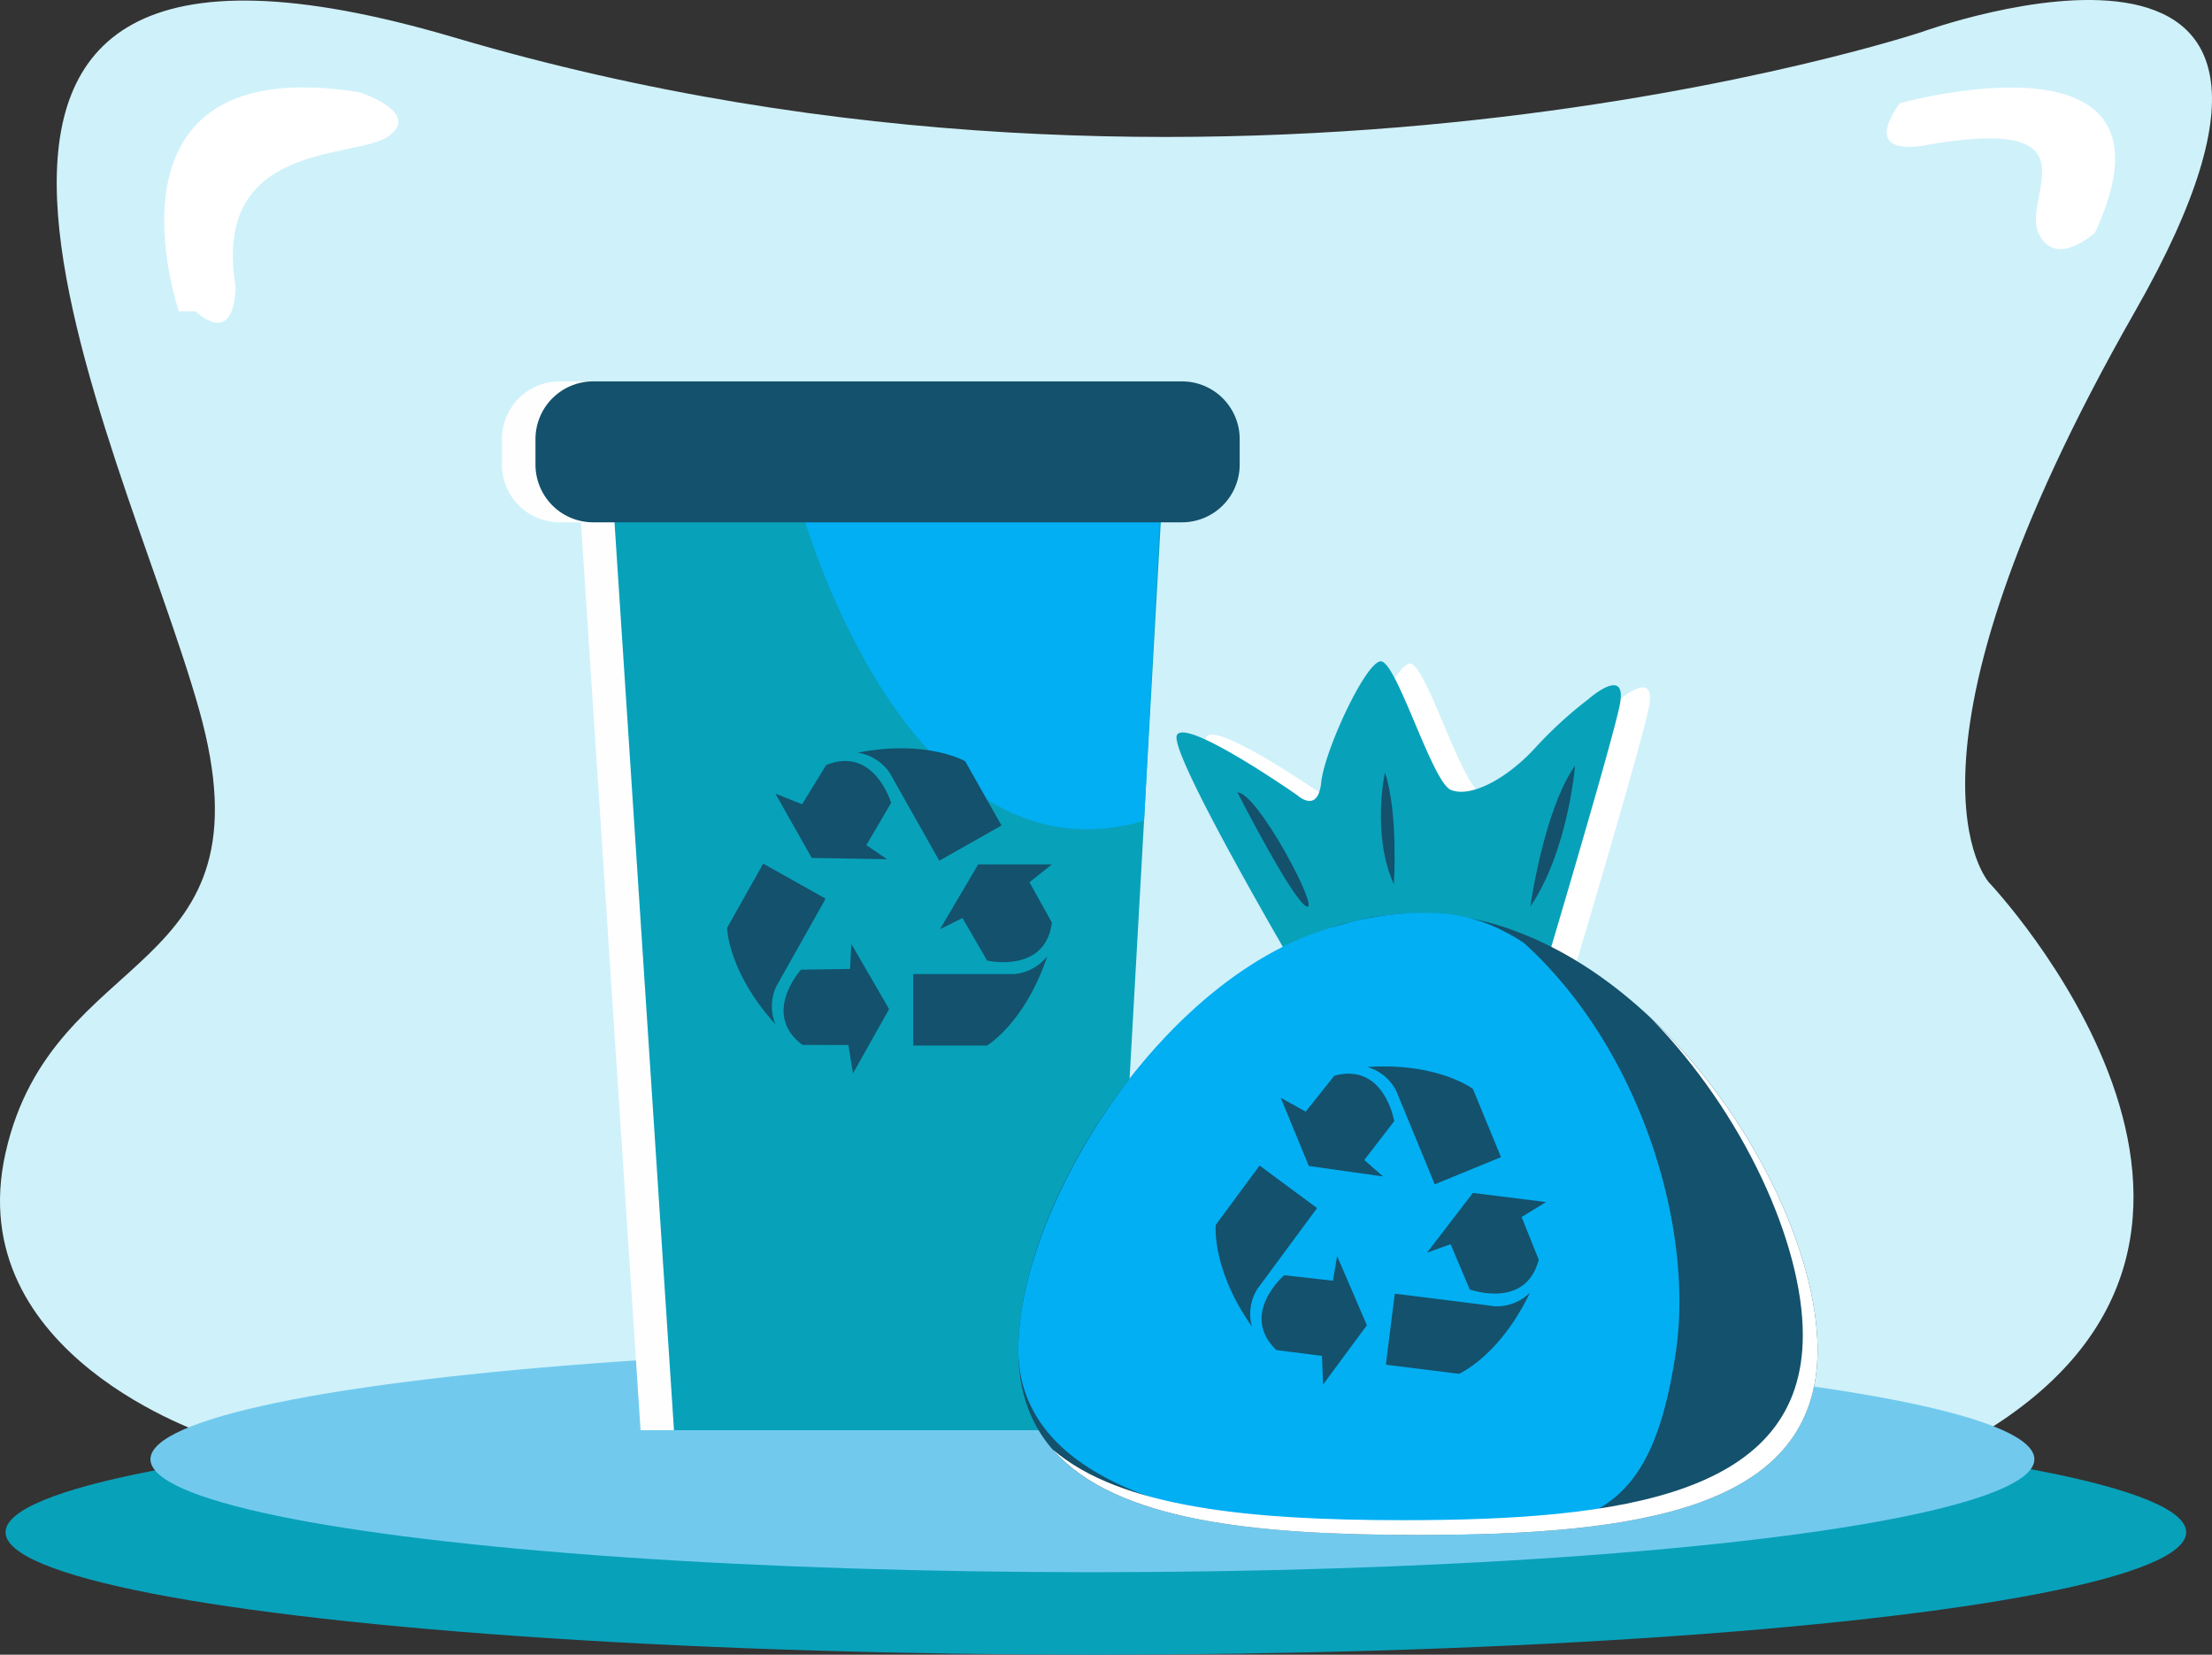 <svg xmlns="http://www.w3.org/2000/svg" width="282.136" height="211" viewBox="0 0 282.136 211"><rect x="0" y="0" width="282.136" height="211" fill="#333333" stroke="none"/><defs><style>.a{fill:#cff1fa;}.b{fill:#08a1ba;}.c{fill:#71caee;}.d{fill:#fff;}.e{fill:#fefefe;}.f{fill:#02aff3;}.g{fill:#13516c;}</style></defs><g transform="translate(-382.952 -142.442)"><path class="a" d="M409.729,325.513s-31.887-10.241-26.068-36.076c6.051-26.836,34.447-21.878,24.671-56.558s-49.343-109.857,32.585-85.651c97.917,28.931,187.13-.7,187.13-.7s60.049-21.878,27.232,35.611-18.62,72.85-18.62,72.85,42.36,44.688-1.4,70.523-187.363,16.525-223.439,0"/><ellipse class="b" cx="139.067" cy="15.617" rx="139.067" ry="15.617" transform="translate(383.661 322.208)"/><ellipse class="c" cx="120.145" cy="14.407" rx="120.145" ry="14.407" transform="translate(402.142 314.108)"/><path class="d" d="M474.813,218.86s-11.637-33.516,23.042-27.93c0,0,7.913,2.56,3.724,5.586S479,196.981,482.028,215.6c0,0,.233,7.913-5.12,3.258" transform="translate(-69.04 -36.72)"/><path class="d" d="M1418.536,192.41s37.473-10.474,24.9,16.525c0,0-5.12,4.655-7.215,0s7.914-15.129-14.43-11.172C1421.795,197.763,1413.416,199.625,1418.536,192.41Z" transform="translate(-793.282 -36.804)"/><g transform="translate(446.969 191.077)"><path class="e" d="M700.9,422.5l7.7,117.189h55.6l6.54-117.189Z" transform="translate(-690.915 -405.952)"/><path class="e" d="M740.486,369.368H665.332A7.361,7.361,0,0,1,658,362.037v-3.305a7.361,7.361,0,0,1,7.332-7.332h75.155a7.361,7.361,0,0,1,7.332,7.332v3.305A7.361,7.361,0,0,1,740.486,369.368Z" transform="translate(-658 -351.4)"/><path class="b" d="M719.3,422.5l7.681,117.189h55.6L789.148,422.5Z" transform="translate(-705.033 -405.952)"/><path class="f" d="M820.9,411.922s13.267,49.575,43.99,40.615L867.1,410.2Z" transform="translate(-782.985 -396.514)"/><path class="g" d="M758.886,369.368H683.732a7.361,7.361,0,0,1-7.332-7.332v-3.305a7.361,7.361,0,0,1,7.332-7.332h75.155a7.361,7.361,0,0,1,7.332,7.332v3.305A7.361,7.361,0,0,1,758.886,369.368Z" transform="translate(-672.117 -351.4)"/><path class="g" d="M898.1,624.263l2.863-1.42,3.142,5.423s7.425,1.722,8.263-4.841l-2.863-5.144L912.367,616h-9.4Z" transform="translate(-842.217 -554.415)"/><path class="g" d="M883.4,668.581V677.7h9.4s4.841-2.863,7.7-11.4a6.011,6.011,0,0,1-4.283,2.281Z" transform="translate(-830.938 -593.007)"/><path class="g" d="M822.144,571.9l-2.653-1.792,3.165-5.4s-2.165-7.308-8.286-4.818l-3.072,5-3.4-1.35,4.632,8.193Z" transform="translate(-773.011 -510.971)"/><path class="g" d="M863.4,566.74l7.937-4.492-4.632-8.193s-4.864-2.816-13.709-1.094a6.033,6.033,0,0,1,4.1,2.607C858.353,557.8,863.4,566.74,863.4,566.74Z" transform="translate(-807.614 -505.62)"/><path class="g" d="M821,659.6l-.163,3.189-6.261.093s-5.12,5.633.186,9.589l5.865.023.582,3.608,4.608-8.193Z" transform="translate(-776.429 -587.867)"/><path class="g" d="M793.968,620.069l-7.96-4.469-4.608,8.193s.116,5.633,6.168,12.289a5.986,5.986,0,0,1,.116-4.841Z" transform="translate(-752.679 -554.108)"/></g><g transform="translate(512.837 226.777)"><path class="d" d="M1060.274,547.6s-17.689-29.932-16.548-32.212,15.408,7.7,15.408,7.7,2.583,2.374,3-1.676c.419-4.027,5.563-15.152,7.541-15.431,2-.279,6.563,15.361,8.984,16.385s6.982-1.257,10.683-5.26a52.3,52.3,0,0,1,6.843-6.284s5.144-4.562,4,.861-10.264,35.936-10.264,35.936S1073.1,555.889,1060.274,547.6Z" transform="translate(-1019.776 -505.705)"/><path class="b" d="M1044.274,546.4s-17.689-29.931-16.548-32.212,15.408,7.7,15.408,7.7,2.583,2.374,3-1.676c.419-4.027,5.563-15.152,7.541-15.431,2-.279,6.563,15.361,8.984,16.386s6.983-1.257,10.683-5.26a52.3,52.3,0,0,1,6.843-6.284s5.144-4.562,4,.861-10.264,35.936-10.264,35.936S1057.122,554.666,1044.274,546.4Z" transform="translate(-1007.5 -504.784)"/><path class="g" d="M1042.944,698.473c0,20.342-22.833,23.6-50.972,23.6S941,718.816,941,698.473c0-16.921,15.78-44.222,37.31-52.927.768-.3,1.559-.605,2.351-.838A35.432,35.432,0,0,1,992,642.8a34.2,34.2,0,0,1,7.541.838,31.013,31.013,0,0,1,4.562,1.327,39.377,39.377,0,0,1,3.84,1.606C1028.281,656.206,1042.944,682.158,1042.944,698.473Z" transform="translate(-941 -610.677)"/><path class="f" d="M1024.836,698.885c-3.142,20.528-10.45,23.089-31.072,23.089C973.119,722,941,718.646,941,698.327c0-17.968,18.527-48.482,41.336-54.184a21.542,21.542,0,0,1,3.7-.861,34.5,34.5,0,0,1,7.7-.582,18.812,18.812,0,0,1,5.539.838,18.592,18.592,0,0,1,3.352,1.327,26.4,26.4,0,0,1,2.816,1.606C1020.274,659.83,1027.3,682.756,1024.836,698.885Z" transform="translate(-941 -610.6)"/><path class="d" d="M1036.195,700.3c11.777,12.056,19.365,28.7,19.365,40.405,0,20.342-22.833,23.6-50.972,23.6-19.248,0-36.03-1.536-44.688-9.007,7.937,9.124,25.812,10.893,46.573,10.893,28.139,0,50.972-3.258,50.972-23.6C1057.445,730.255,1049.066,712.426,1036.195,700.3Z" transform="translate(-955.501 -654.794)"/><path class="g" d="M1165,803.611l3-1.071,2.444,5.772s7.145,2.607,8.8-3.794l-2.188-5.446,3.119-1.909L1170.842,796Z" transform="translate(-1112.864 -728.22)"/><path class="g" d="M1143.541,850.74l-1.141,9.054,9.333,1.164s5.167-2.234,9.054-10.357a6.012,6.012,0,0,1-4.515,1.746C1153.735,852,1143.541,850.74,1143.541,850.74Z" transform="translate(-1095.524 -770.112)"/><path class="g" d="M1097.857,743.8l-2.4-2.095,3.817-4.958s-1.234-7.518-7.634-5.8l-3.654,4.585-3.189-1.769,3.584,8.7Z" transform="translate(-1051.331 -678.117)"/><path class="g" d="M1140.812,741.728l8.449-3.468-3.584-8.7s-4.469-3.4-13.476-2.793a5.936,5.936,0,0,1,3.724,3.1Z" transform="translate(-1087.698 -675.042)"/><path class="g" d="M1083.923,830.6l-.535,3.142-6.214-.7s-5.772,4.958-1,9.543l5.819.745.14,3.654,5.586-7.564Z" transform="translate(-1043.262 -754.767)"/><path class="g" d="M1062.053,786.423,1054.722,781l-5.586,7.564s-.582,5.586,4.608,12.964a6.01,6.01,0,0,1,.7-4.795C1055.979,794.662,1062.053,786.423,1062.053,786.423Z" transform="translate(-1023.952 -716.711)"/><path class="g" d="M1061.1,576.6s7.122,13.965,8.844,14.547C1071.644,591.705,1063.66,576.6,1061.1,576.6Z" transform="translate(-1033.147 -559.885)"/><path class="g" d="M1227.3,561.9s-.861,10.846-5.7,17.968C1221.6,579.868,1223.3,567.6,1227.3,561.9Z" transform="translate(-1156.291 -548.606)"/><path class="g" d="M1140.207,565.6s-1.722,7.983,1.141,14.267C1141.347,579.844,1141.929,570.72,1140.207,565.6Z" transform="translate(-1093.448 -551.445)"/></g></g></svg>